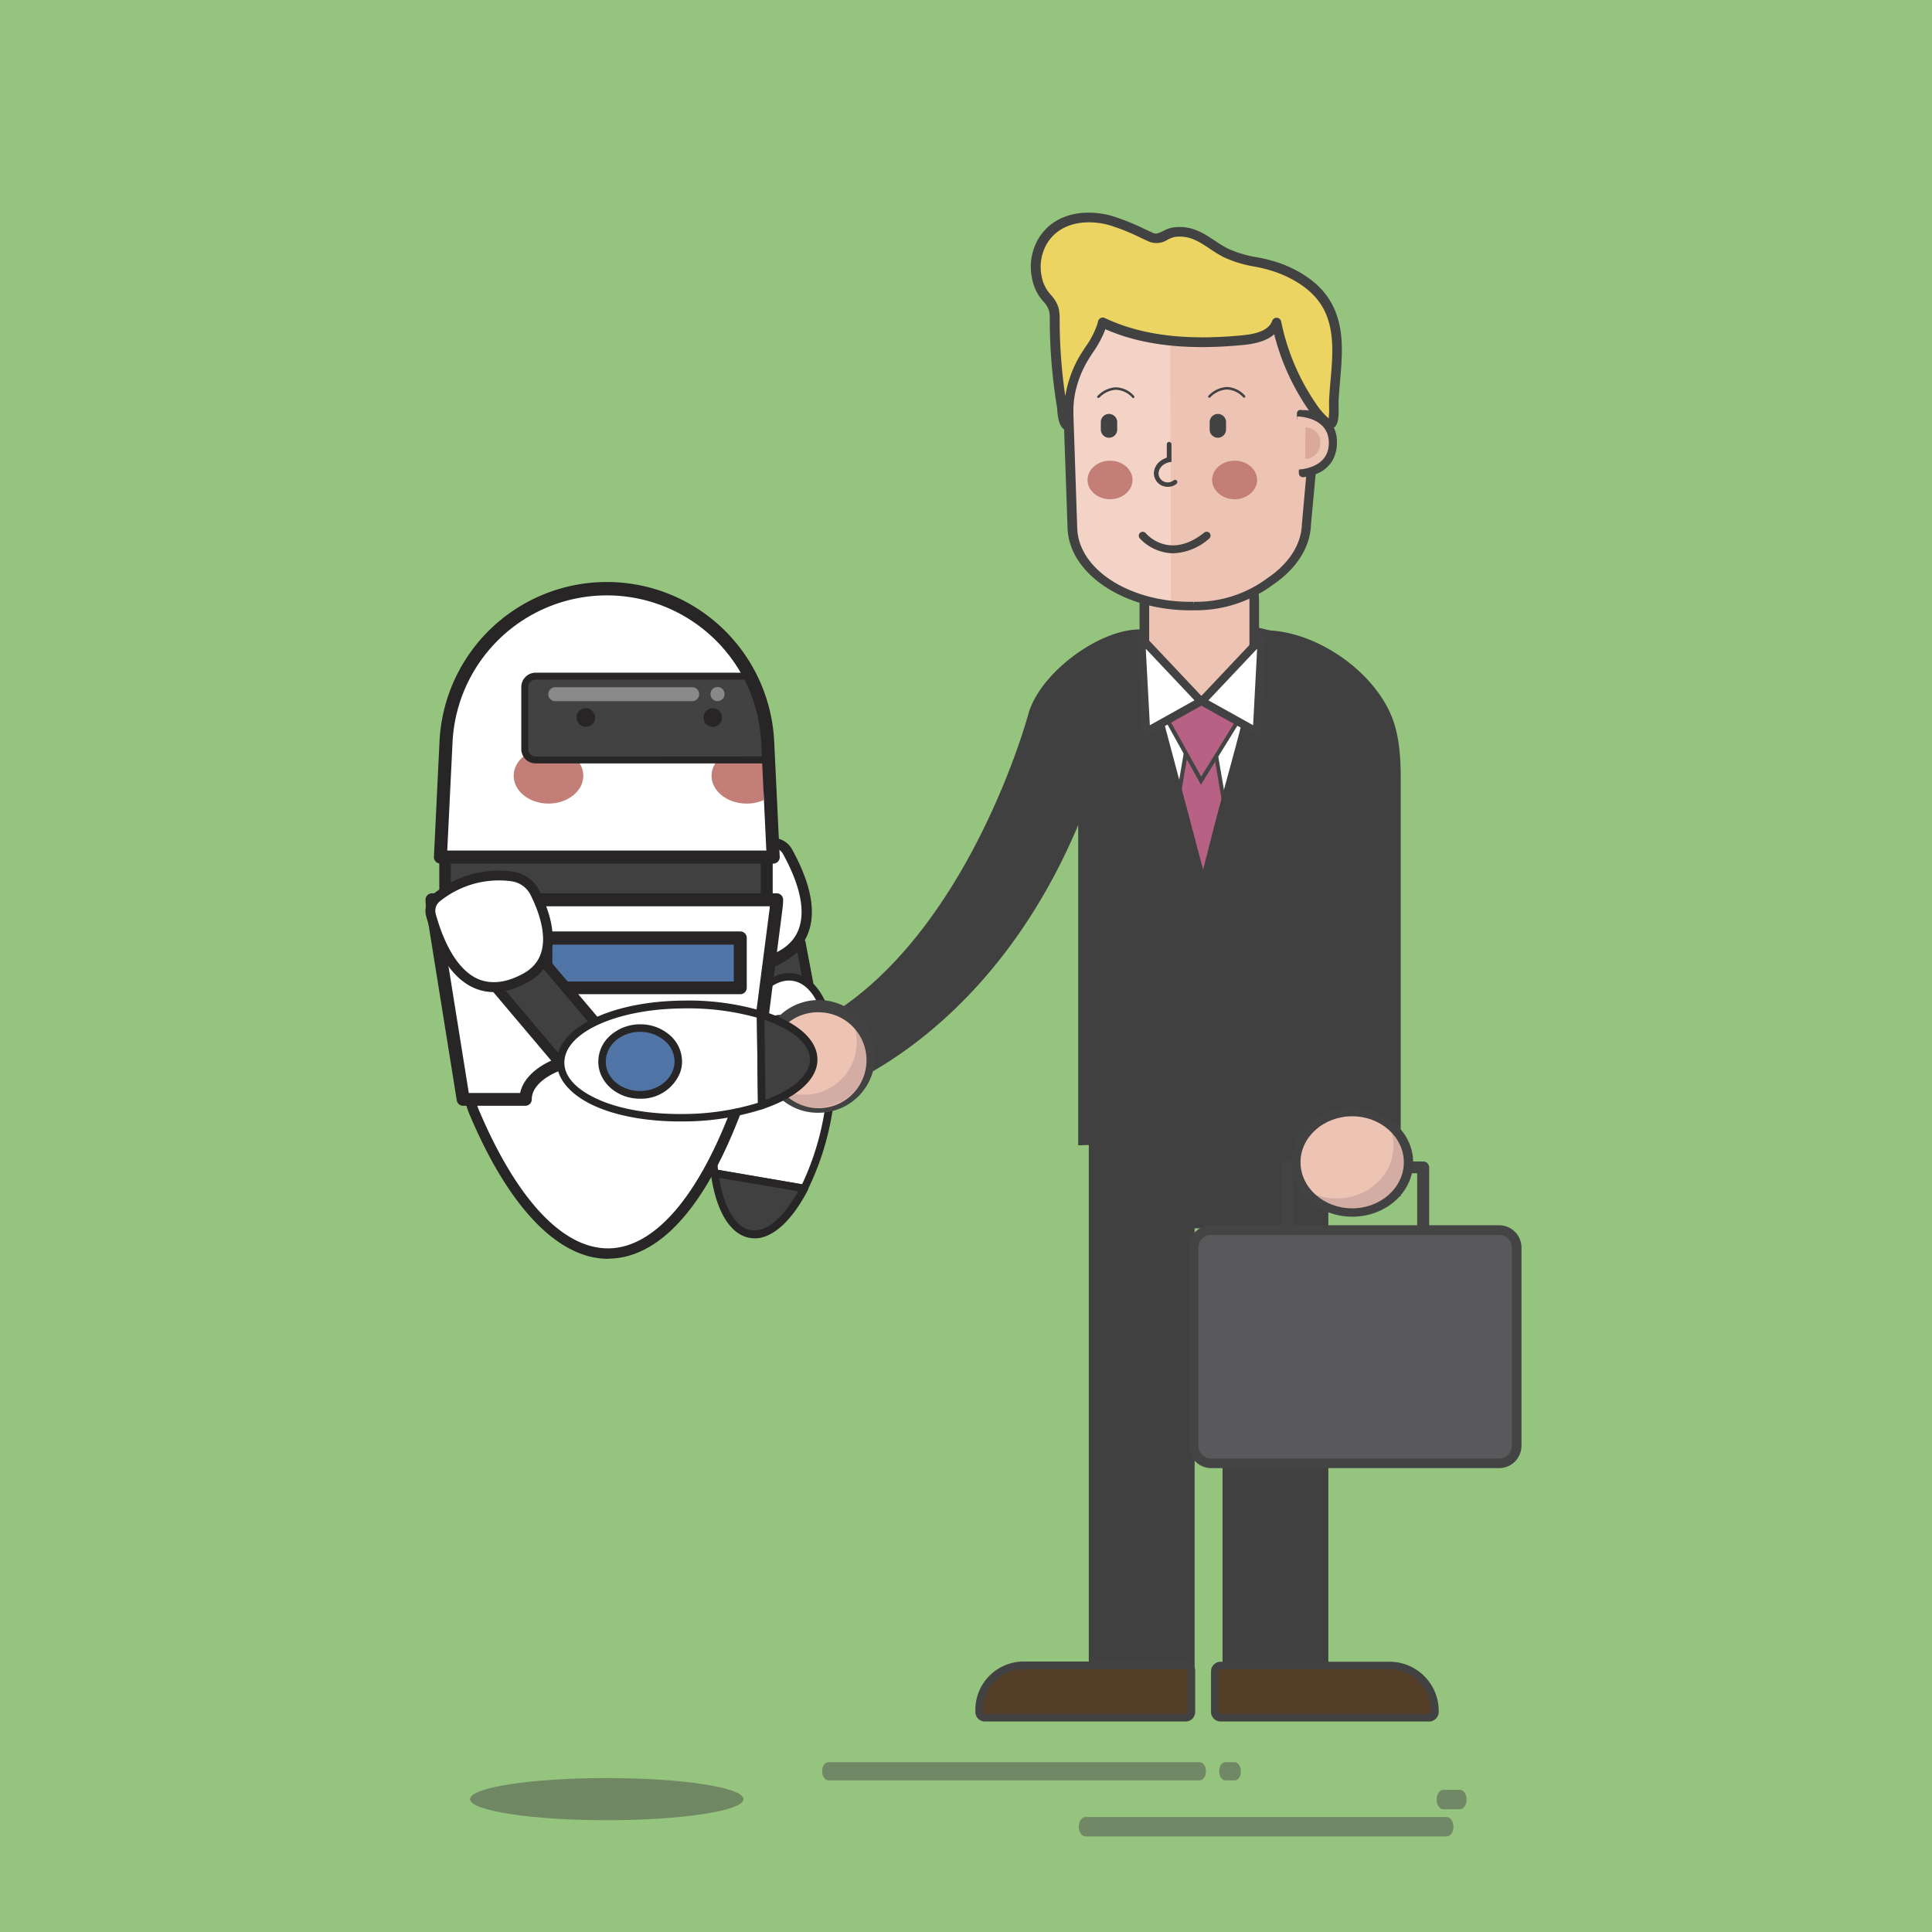 <svg xmlns="http://www.w3.org/2000/svg" viewBox="0 0 374 374"><defs><style>.cls-1{fill:#95c47e;}.cls-2{fill:#404041;}.cls-3{fill:#272525;}.cls-4{fill:#fff;}.cls-5{fill:#4f74a5;}.cls-6{fill:#c27e77;}.cls-7{fill:#424243;}.cls-8{fill:#898989;}.cls-9{fill:#b76284;}.cls-10{fill:#444445;}.cls-11{fill:#543e27;}.cls-12{fill:#edc3b4;}.cls-13{fill:#f3d3c5;}.cls-14{fill:#dba999;}.cls-15{fill:#ebd461;}.cls-16{fill:#d3aca4;}.cls-17{fill:#59595b;}.cls-18{opacity:0.48;}.cls-19,.cls-20{fill:#484849;}.cls-20{opacity:0.49;}</style></defs><title>Asset 7</title><g id="Layer_2" data-name="Layer 2"><g id="Graphic"><rect class="cls-1" width="374" height="374"/><path class="cls-2" d="M155,182.51l1.67,8.86-12.48,6-1.95-10.56S147.94,189.3,155,182.51Z"/><path class="cls-3" d="M143.71,198.17a1,1,0,0,1-.48-.66l-1.95-10.57a1,1,0,0,1,.34-.92,1,1,0,0,1,1-.12c.21.09,5.28,2.14,11.72-4.07a.91.91,0,0,1,.94-.22,1,1,0,0,1,.65.72l1.68,8.87a1,1,0,0,1-.53,1l-12.48,6a1,1,0,0,1-.84,0Zm-.3-10.11,1.46,7.88,10.71-5.11-1.23-6.49C149.62,188.3,145.55,188.4,143.41,188.06Z"/><path class="cls-4" d="M138.76,211.49c2.4-14.14,8.94-23.31,14.91-22.29s9.12,11.82,6.71,26a52.79,52.79,0,0,1-4.73,14.92l-17.35-3A52.31,52.31,0,0,1,138.76,211.49Z"/><path class="cls-3" d="M155.79,230.82a1.22,1.22,0,0,1-.27,0l-17.35-2.95a.76.76,0,0,1-.62-.64,53.27,53.27,0,0,1,.47-15.87c2.41-14.18,9.21-24,15.78-22.9,3.23.55,5.75,3.61,7.09,8.61s1.39,11.37.23,18.22a53.23,53.23,0,0,1-4.81,15.13A.78.78,0,0,1,155.79,230.82ZM139,226.49l16.27,2.76A52.31,52.31,0,0,0,159.64,215c1.13-6.65,1.06-12.89-.19-17.59-1.18-4.4-3.28-7.07-5.9-7.52-5.66-1-11.82,8.57-14.05,21.68h0A52.57,52.57,0,0,0,139,226.49Zm-.2-15h0Z"/><path class="cls-2" d="M155.65,230.08c-3,5.93-6.88,9.45-10.44,8.85s-6-5.2-6.91-11.8Z"/><path class="cls-3" d="M147.14,239.63a5.66,5.66,0,0,1-2,0c-3.79-.65-6.54-5.18-7.54-12.44a.77.77,0,0,1,.22-.64.82.82,0,0,1,.65-.2l17.35,3a.73.73,0,0,1,.54.41.72.72,0,0,1,0,.67C153.57,235.78,150.32,239,147.14,239.63ZM139.19,228c1,5.89,3.25,9.66,6.15,10.15s6.28-2.31,9.16-7.54Z"/><ellipse class="cls-5" cx="151.02" cy="204.83" rx="7.6" ry="6.45" transform="translate(-76.23 319.36) rotate(-80.35)"/><path class="cls-3" d="M151.89,213a6.41,6.41,0,0,1-2.27,0c-3.92-.67-6.48-4.9-5.71-9.44a9,9,0,0,1,3-5.43,6.68,6.68,0,0,1,5.47-1.59c3.92.66,6.48,4.9,5.71,9.43A8.37,8.37,0,0,1,151.89,213Zm-1.47-14.94a5.65,5.65,0,0,0-2.52,1.25,7.48,7.48,0,0,0-2.51,4.53h0c-.63,3.73,1.37,7.18,4.47,7.71s6.15-2.07,6.78-5.8-1.37-7.18-4.48-7.71A4.84,4.84,0,0,0,150.42,198.09Zm-5.77,5.65h0Z"/><path class="cls-4" d="M92,215.87h0c15.2,35.36,36.15,36.24,50.23-.27l.29-.66c4.24-9.49-1.71-20.86-10.77-20.61l-29.59.82C93.34,195.4,87.83,206.64,92,215.87Z"/><path class="cls-3" d="M117.69,243.68c-9.53,0-19-9.71-26.57-27.41h0a17.13,17.13,0,0,1,1-16,12.31,12.31,0,0,1,10.07-6.15l29.6-.82a12.13,12.13,0,0,1,10.42,5.74,17,17,0,0,1,1.29,16.27l-.3.67c-8.72,22.63-18.53,27.55-25.22,27.67Zm14.39-48.35h-.26l-29.59.82a10.37,10.37,0,0,0-8.44,5.21,15.1,15.1,0,0,0-.84,14.1v0c7.27,16.91,16.05,26.2,24.73,26.2h.23c8.59-.16,16.9-9.55,23.41-26.44l.32-.71a15,15,0,0,0-1.12-14.34A10.19,10.19,0,0,0,132.08,195.33Z"/><path class="cls-4" d="M149.28,163.19a19.09,19.09,0,0,0-13.3,7.25,5.88,5.88,0,0,0-1,5.5c1.48,4.51,5.2,12.44,12.65,10.44,9.77-2.63,10.68-10.74,4.74-21.51A3.24,3.24,0,0,0,149.28,163.19Z"/><path class="cls-3" d="M136.16,181a27.58,27.58,0,0,1-2-4.78,6.8,6.8,0,0,1,1.11-6.38,20.05,20.05,0,0,1,14-7.6h0a4.2,4.2,0,0,1,4.05,2.17h0c3.76,6.81,4.76,12.37,3,16.53-1.31,3.09-4.11,5.22-8.31,6.35C143.22,188.56,139.08,186.29,136.16,181Zm13.21-16.88a18.21,18.21,0,0,0-12.65,6.9,4.91,4.91,0,0,0-.8,4.61c1.46,4.43,4.89,11.6,11.51,9.82,3.61-1,6-2.74,7.06-5.27,1.51-3.54.5-8.68-2.91-14.86h0a2.3,2.3,0,0,0-2.21-1.19Z"/><polygon class="cls-2" points="148.42 176.31 86.14 175.06 86.14 162.2 148.42 162.2 148.42 176.31"/><path class="cls-3" d="M148.42,177.44h0l-62.28-1.25a1.13,1.13,0,0,1-1.1-1.13V162.2a1.13,1.13,0,0,1,1.13-1.13h62.28a1.14,1.14,0,0,1,1.13,1.13v14.11a1.13,1.13,0,0,1-1.13,1.13ZM87.27,174l60,1.21V163.33h-60Z"/><path class="cls-4" d="M149.67,165.91H85.25l1.08-22.25A31.17,31.17,0,0,1,117.46,114h0a31.18,31.18,0,0,1,31.14,29.67Z"/><path class="cls-6" d="M147.82,145.44a8.21,8.21,0,0,0-3.26-.66c-3.76,0-6.81,2.41-6.81,5.39s3.05,5.39,6.81,5.39a8.21,8.21,0,0,0,3.26-.66Z"/><ellipse class="cls-6" cx="106.18" cy="150.17" rx="6.74" ry="5.39"/><path class="cls-7" d="M146.87,135.33c-.57-1.42-1.59-2.91-2.37-4.41H103.7a2.1,2.1,0,0,0-2.11,2.1v12a2.1,2.1,0,0,0,2.11,2.11h44.48a2.12,2.12,0,0,0,.62-.11v-6.25C148.2,139,147.58,137.12,146.87,135.33Z"/><path class="cls-3" d="M103.7,146.46a1.43,1.43,0,0,1-1.43-1.43V133a1.43,1.43,0,0,1,1.43-1.43h41.17c-.25-.45-.49-.9-.69-1.35H103.7a2.79,2.79,0,0,0-2.79,2.78v12a2.78,2.78,0,0,0,2.79,2.78h44.48a3.18,3.18,0,0,0,.62-.07v-1.43a1.45,1.45,0,0,1-.62.15Z"/><path class="cls-8" d="M134,135.74h-26.5a1.36,1.36,0,0,1-1.36-1.35h0a1.36,1.36,0,0,1,1.36-1.36H134a1.36,1.36,0,0,1,1.35,1.36h0A1.36,1.36,0,0,1,134,135.74Z"/><path class="cls-8" d="M140.26,134.39A1.36,1.36,0,1,1,138.9,133,1.36,1.36,0,0,1,140.26,134.39Z"/><path class="cls-3" d="M115.21,138.89a1.8,1.8,0,1,1-1.8-1.79A1.81,1.81,0,0,1,115.21,138.89Z"/><path class="cls-3" d="M139.78,138.89A1.8,1.8,0,1,1,138,137.1,1.8,1.8,0,0,1,139.78,138.89Z"/><path class="cls-3" d="M149.67,167.18H85.25A1.27,1.27,0,0,1,84,165.85l1.08-22.26a32.43,32.43,0,0,1,64.79,0l1.07,22.26a1.25,1.25,0,0,1-.34.94A1.27,1.27,0,0,1,149.67,167.18Zm-63.09-2.53h61.77l-1-20.93a29.91,29.91,0,0,0-59.75,0Z"/><path class="cls-4" d="M83.63,174.18a19.94,19.94,0,0,0,.22,2.43l5.8,36.19h12.13c0-4.59,6.81-8.31,15.21-8.31s15.21,3.72,15.21,8.31h13.28L150.2,176c.08-.59.12-1.18.15-1.78Z"/><path class="cls-3" d="M145.48,214.06H132.2a1.26,1.26,0,0,1-1.26-1.26c0-3.82-6.39-7.05-14-7.05s-14,3.23-14,7.05a1.25,1.25,0,0,1-1.25,1.26H89.65A1.25,1.25,0,0,1,88.42,213l-5.81-36.19a22.52,22.52,0,0,1-.24-2.58,1.26,1.26,0,0,1,1.26-1.3h66.72a1.26,1.26,0,0,1,.91.39,1.22,1.22,0,0,1,.34.92c0,.63-.07,1.25-.15,1.88L146.72,213A1.25,1.25,0,0,1,145.48,214.06Zm-12.16-2.51h11.05L149,175.8c0-.12,0-.24,0-.36H85c0,.34.07.66.12,1l5.63,35.14h9.94c1-4.75,7.83-8.31,16.33-8.31S132.29,206.8,133.32,211.55Z"/><rect class="cls-5" x="105.67" y="181.56" width="37.64" height="9.64"/><path class="cls-3" d="M143.3,192.46H105.67a1.25,1.25,0,0,1-1.26-1.26v-9.64a1.25,1.25,0,0,1,1.26-1.25H143.3a1.25,1.25,0,0,1,1.26,1.25v9.64A1.25,1.25,0,0,1,143.3,192.46ZM106.92,190h35.13v-7.14H106.92Z"/><rect class="cls-2" x="100.32" y="176.65" width="10.31" height="35.35" transform="translate(-100.48 113.9) rotate(-40.18)"/><path class="cls-3" d="M112.94,212.16a1,1,0,0,1-.76-.36l-22.81-27a1,1,0,0,1,.12-1.41l7.87-6.65a1,1,0,0,1,.73-.23,1,1,0,0,1,.68.35l22.81,27a1,1,0,0,1-.12,1.41l-7.88,6.65A1,1,0,0,1,112.94,212.16Zm-21.4-27.9,21.52,25.49,6.35-5.36L97.89,178.9Z"/><path class="cls-4" d="M84.5,173.79a19.14,19.14,0,0,1,14.58-4.14,5.87,5.87,0,0,1,4.53,3.25c2.1,4.26,5,12.53-1.72,16.32-8.8,5-15.14-.19-18.45-12A3.27,3.27,0,0,1,84.5,173.79Z"/><path class="cls-3" d="M106.35,177.32c1.61,5.82.25,10.33-4,12.72-3.79,2.14-7.29,2.57-10.39,1.29-4.17-1.73-7.35-6.4-9.44-13.89h0a4.18,4.18,0,0,1,1.37-4.37,20,20,0,0,1,15.29-4.35,6.81,6.81,0,0,1,5.27,3.77A27.81,27.81,0,0,1,106.35,177.32Zm-22-.39h0c1.9,6.8,4.78,11.17,8.33,12.65,2.54,1,5.48.65,8.74-1.19,6-3.36,3.4-10.88,1.33-15.07a4.89,4.89,0,0,0-3.8-2.73,18.15,18.15,0,0,0-13.86,3.94h0A2.29,2.29,0,0,0,84.36,176.93Z"/><path class="cls-4" d="M250.74,216H216.37l.39-91.77c12-4.9,23.13-3.74,34,.18Z"/><path class="cls-7" d="M250.74,216.82H216.37a.79.79,0,0,1-.78-.79l.38-91.76a.81.81,0,0,1,.49-.73c10.89-4.45,21.89-4.4,34.61.17a.79.79,0,0,1,.52.74L251.53,216A.79.79,0,0,1,250.74,216.82Zm-33.57-1.57H250L250,125c-11.92-4.18-22.26-4.24-32.47-.2Z"/><polygon class="cls-9" points="235.45 146.33 240.24 174.51 224.68 174.51 229.55 145.8 235.45 146.33"/><path class="cls-10" d="M240.71,174.91h-16.5l.08-.46,4.93-29.08,6.58.59,0,.31Zm-15.55-.79h14.61l-4.66-27.42-5.23-.47Z"/><polygon class="cls-9" points="239.54 139.71 232.5 151.12 226.17 139.71 232.5 135.76 239.54 139.71"/><path class="cls-10" d="M232.48,151.91l-6.85-12.33,6.86-4.28,7.6,4.27Zm-5.78-12.06,5.82,10.48L239,139.86l-6.47-3.63Z"/><path class="cls-2" d="M208.72,159.72v62l11.16-.43v-.95l28-1.15v2.25l8.36.21v9.94h14.91s0-76.68,0-76.68v-4.25c0-4-.24-8.3-1.79-12.06-3.71-9-14.86-16.52-24.46-16.59a.71.71,0,0,0-.52.14.72.72,0,0,0-.17.42c-2.22,13.23-6.36,26.35-9.68,39.39l-1.62,6.35q-1-3.63-1.94-7.26-2.82-10.6-5.65-21.2c-.29-1.11-4.19-18-4.54-18-8-.11-19.59,8.49-21.74,16.48,0,0-11.46,42.56-39.5,58.88V211.8S190.76,202.33,208.72,159.72Z"/><polygon class="cls-2" points="234.23 214.67 233.68 214.67 210.77 214.67 210.77 322.96 231.26 322.96 231.26 237.78 236.66 237.78 236.66 322.96 257.14 322.96 257.14 214.67 234.23 214.67"/><path class="cls-11" d="M198.16,322.41h31.36a1.12,1.12,0,0,1,1.12,1.12v7.87a1.12,1.12,0,0,1-1.12,1.12H190.66a1.12,1.12,0,0,1-1.12-1.12V331A8.63,8.63,0,0,1,198.16,322.41Z"/><path class="cls-7" d="M229.52,333.25H190.66a1.85,1.85,0,0,1-1.85-1.85V331a9.36,9.36,0,0,1,9.35-9.36h31.36a1.85,1.85,0,0,1,1.85,1.85v7.87A1.85,1.85,0,0,1,229.52,333.25Zm-31.36-10.11a7.91,7.91,0,0,0-7.9,7.9v.36a.39.39,0,0,0,.4.39h38.86a.38.38,0,0,0,.39-.39v-7.87a.38.38,0,0,0-.39-.39Z"/><path class="cls-11" d="M236.3,322.41h40.34a1.14,1.14,0,0,1,1.14,1.14v7.82a1.14,1.14,0,0,1-1.14,1.14h-32.7a8.79,8.79,0,0,1-8.79-8.79v-.18a1.14,1.14,0,0,1,1.14-1.14Z" transform="translate(512.94 654.93) rotate(180)"/><path class="cls-7" d="M276.64,333.25H236.3a1.87,1.87,0,0,1-1.87-1.87v-7.83a1.87,1.87,0,0,1,1.87-1.87H269a9.53,9.53,0,0,1,9.51,9.52v.18A1.87,1.87,0,0,1,276.64,333.25ZM236.3,323.14a.41.41,0,0,0-.42.41v7.83a.41.41,0,0,0,.42.41h40.34a.41.41,0,0,0,.42-.41v-.18a8.07,8.07,0,0,0-8.06-8.06Z"/><rect class="cls-12" x="221.53" y="106.53" width="21.27" height="29.07" rx="9.8" ry="9.8"/><path class="cls-7" d="M233,136.53h-1.67A10.74,10.74,0,0,1,220.6,125.8v-9.47a10.74,10.74,0,0,1,10.73-10.73H233a10.74,10.74,0,0,1,10.73,10.73v9.47A10.75,10.75,0,0,1,233,136.53Zm-1.67-29.07a8.88,8.88,0,0,0-8.87,8.87v9.47a8.88,8.88,0,0,0,8.87,8.87H233a8.88,8.88,0,0,0,8.87-8.87v-9.47a8.88,8.88,0,0,0-8.87-8.87Z"/><polygon class="cls-4" points="244.26 123.48 232.66 135.76 243.3 141.69 244.26 123.48"/><path class="cls-7" d="M243.3,142.48a.76.76,0,0,1-.39-.1l-10.63-5.93a.82.82,0,0,1-.4-.57.81.81,0,0,1,.21-.66l11.6-12.29a.79.79,0,0,1,1.36.59l-1,18.22a.76.76,0,0,1-.4.64A.75.75,0,0,1,243.3,142.48Zm-9.37-6.91,8.65,4.82.78-14.81Z"/><polygon class="cls-4" points="220.9 123.48 232.5 135.76 221.87 141.69 220.9 123.48"/><path class="cls-7" d="M221.87,142.48a.72.72,0,0,1-.38-.1.77.77,0,0,1-.41-.64l-1-18.22a.81.81,0,0,1,.48-.77.78.78,0,0,1,.88.18l11.6,12.29a.77.77,0,0,1,.21.66.8.8,0,0,1-.39.57l-10.64,5.93A.75.75,0,0,1,221.87,142.48Zm-.07-16.9.79,14.81,8.64-4.82Z"/><path class="cls-12" d="M207.57,102.22c.29,8.66,10.84,15.33,23.49,15.1h.45c12.57-.23,21.06-7.21,21.37-15.79L256,68.21c.35-9.7-10.52-17.72-24.36-17.69h-.49c-13.93,0-25,8.21-24.68,18Z"/><path class="cls-13" d="M226.5,50.85l.19,66.27c-10.61-1.16-18.86-7.26-19.12-14.9l-1.15-33.68C206.12,59.86,214.79,52.45,226.5,50.85Z"/><path class="cls-7" d="M207.12,102.22,206,68.54c-.17-4.83,2.35-9.45,7.12-13a30.74,30.74,0,0,1,18-5.49h.57c14.05,0,25.1,8.23,24.74,18.11l-3.1,33.32c-.15,4.29-2.73,8.31-7.23,11.34s-8.39,4.7-14.57,4.81H231C218.16,117.89,207.43,111.06,207.12,102.22ZM231.59,51h-.49a29.66,29.66,0,0,0-17.42,5.29c-4.55,3.33-7,7.71-6.8,12.29L208,102.21h0c.28,8.43,10.61,15,23,14.76h.52c6-.11,9.75-1.76,14-4.65s6.75-6.71,6.89-10.78l3.05-33.32C255.82,58.78,245.18,51,231.67,51Z"/><path class="cls-7" d="M230.43,118.15c-12.86,0-23.47-7.06-23.77-15.91l-1.18-33.68c-.17-5,2.42-9.76,7.31-13.36a31.24,31.24,0,0,1,18.31-5.57h.57c8.29,0,16,2.9,20.73,7.77a14.68,14.68,0,0,1,4.47,10.82l-3.09,33.35c-.16,4.4-2.8,8.55-7.44,11.68a24.92,24.92,0,0,1-14.83,4.89h-1.08Zm.59-.72,0,.25v-.25Zm0-.93.08.47v-.47h.44a23.1,23.1,0,0,0,13.79-4.57c4.18-2.81,6.55-6.51,6.69-10.4L255,68.17a13,13,0,0,0-4-9.56c-4.35-4.5-11.58-7.19-19.35-7.19h-.58A29.27,29.27,0,0,0,214,56.62c-4.4,3.24-6.75,7.47-6.6,11.9l1.13,33.68C208.75,110.28,218.83,116.69,231,116.5ZM208.11,61.7a13.09,13.09,0,0,0-1.7,6.83l.17,4.88-.16-4.86A13.12,13.12,0,0,1,208.11,61.7Z"/><path class="cls-6" d="M214.88,89.18c2.41,0,4.36,1.67,4.36,3.73s-2,3.74-4.36,3.74-4.35-1.67-4.35-3.74S212.48,89.18,214.88,89.18Z"/><path class="cls-6" d="M239,89.18c2.4,0,4.35,1.67,4.35,3.73s-2,3.74-4.35,3.74-4.36-1.67-4.36-3.74S236.6,89.18,239,89.18Z"/><path class="cls-7" d="M226.08,94.24a2.61,2.61,0,0,0,1.67-.58.46.46,0,0,0,.05-.64.45.45,0,0,0-.64,0,1.85,1.85,0,0,1-2,.13,1.74,1.74,0,0,1-.88-1.67,2.32,2.32,0,0,1,1.18-1.66,3.1,3.1,0,0,1,.95-.35l.37-.07V86a.46.46,0,0,0-.46-.45h0a.45.45,0,0,0-.45.45v2.59A4.14,4.14,0,0,0,225,89a3.18,3.18,0,0,0-1.62,2.35,2.67,2.67,0,0,0,1.33,2.55A2.84,2.84,0,0,0,226.08,94.24Z"/><path class="cls-7" d="M214.68,84.74h0a1.59,1.59,0,0,1-1.58-1.59V81.71a1.58,1.58,0,0,1,1.58-1.58h0a1.59,1.59,0,0,1,1.59,1.58v1.44A1.59,1.59,0,0,1,214.68,84.74Z"/><path class="cls-7" d="M235.76,84.74h0a1.59,1.59,0,0,1-1.59-1.59V81.71a1.59,1.59,0,0,1,1.59-1.58h0a1.58,1.58,0,0,1,1.58,1.58v1.44A1.59,1.59,0,0,1,235.76,84.74Z"/><path class="cls-7" d="M253.17,81.59a4.5,4.5,0,0,1,2.47,1.15,4,4,0,0,1,1.07,3,4.27,4.27,0,0,1-3,4.28,5.65,5.65,0,0,1-.92.12.85.85,0,0,0-.79.62,2.68,2.68,0,0,0-.07.8.45.45,0,0,0,0,.26c.21.34,1.3,0,1.6-.11a6.78,6.78,0,0,0,1.38-.46,5.71,5.71,0,0,0,2.51-2.14,6.31,6.31,0,0,0,.87-3.39,5.6,5.6,0,0,0-1.56-4.12,6.6,6.6,0,0,0-4.38-1.68h0c-.44,0-.84-.24-.84.2l0,.65a.83.83,0,0,0,.79.83Z"/><path class="cls-7" d="M252.33,92.38a.83.83,0,0,1-.77-.36,1,1,0,0,1-.13-.5,3.21,3.21,0,0,1,.1-1,1.28,1.28,0,0,1,1.2-.94,5.72,5.72,0,0,0,.85-.11,3.85,3.85,0,0,0,2.66-3.83,3.56,3.56,0,0,0-.93-2.62,4,4,0,0,0-2.2-1c-.14,0-.41,0-.81,0a1.31,1.31,0,0,1-1.24-1.28l0-.64a.72.72,0,0,1,.24-.59.85.85,0,0,1,.76-.12,1.5,1.5,0,0,0,.29,0,7.08,7.08,0,0,1,4.75,1.81,6.09,6.09,0,0,1,1.7,4.45,6.72,6.72,0,0,1-.95,3.64,6.21,6.21,0,0,1-2.7,2.32,8.56,8.56,0,0,1-1.48.49,1.15,1.15,0,0,0-.2,0A4.62,4.62,0,0,1,252.33,92.38ZM252.71,81l.54.09A4.93,4.93,0,0,1,256,82.41a4.48,4.48,0,0,1,1.2,3.27,4.69,4.69,0,0,1-3.39,4.74,6,6,0,0,1-1,.14.35.35,0,0,0-.37.29,1.88,1.88,0,0,0-.06.6,4.8,4.8,0,0,0,.85-.18l.24-.06a6.31,6.31,0,0,0,1.29-.43,5.23,5.23,0,0,0,2.3-2,5.78,5.78,0,0,0,.81-3.14,5.16,5.16,0,0,0-1.43-3.8,6,6,0,0,0-4-1.54,2.25,2.25,0,0,1-.4,0v.4a.39.39,0,0,0,.35.38h.37Z"/><path class="cls-12" d="M251.08,90.91s6.15,0,6.16-5.15-6.13-5.14-6.13-5.14Z"/><path class="cls-14" d="M252.67,88.85a3,3,0,0,0,2.9-3.09,2.8,2.8,0,0,0-2.88-3Z"/><path class="cls-15" d="M213.29,63c.05-.17.09-.35.13-.54,8.35,4,18,4.33,27.2,3.43,2.57-.25,5.64-1,6.48-3.43A44.15,44.15,0,0,0,254,78.67c.47.68,2.73,3.77,3.7,3.36.78-.34.49-3.59.52-4.28.25-6.27,1.94-13.43-1.58-19.14-2-3.14-5.2-5.2-8.56-6.56s-7.6-1.41-10.89-3.14-5.59-4.49-9.87-4c-1.51.18-2.89,1.71-4.35,1.06a60.58,60.58,0,0,0-7.9-3.28c-4.86-1.4-10.55-.63-13.31,4.1a9.84,9.84,0,0,0-1,7,8.34,8.34,0,0,0,1.33,3.1c.74,1,1.62,1.72,1.94,3a8.36,8.36,0,0,1,.17,2.06,101.83,101.83,0,0,0,.61,11c.19,1.78.43,3.57.72,5.34.17,1.09.13,3.42,1.1,4.1.43-2.05.22-4.32.67-6.44a21.89,21.89,0,0,1,2.26-6.12C210.8,67.58,212.6,65.49,213.29,63Z"/><path class="cls-7" d="M206.58,83.36a.88.88,0,0,1-.53-.17c-1.11-.77-1.27-2.51-1.4-3.9,0-.31-.05-.59-.09-.81-.29-1.77-.53-3.58-.73-5.39A103.67,103.67,0,0,1,203.22,62a7.4,7.4,0,0,0-.14-1.83,4.78,4.78,0,0,0-1.14-1.85c-.22-.26-.44-.52-.65-.81A9,9,0,0,1,199.81,54a10.75,10.75,0,0,1,1.13-7.66c3.19-5.48,9.74-5.86,14.37-4.52a44.1,44.1,0,0,1,6.17,2.47l1.84.85c.48.21,1,0,1.87-.43a6.32,6.32,0,0,1,2-.7c3.45-.42,5.71,1.08,7.89,2.52a28.39,28.39,0,0,0,2.53,1.55,21.34,21.34,0,0,0,5.72,1.72,29.39,29.39,0,0,1,5.08,1.38c4.17,1.68,7.19,4,9,6.93,2.94,4.78,2.47,10.31,2,15.66-.12,1.4-.23,2.71-.29,4,0,.13,0,.34,0,.61.07,2.25,0,4-1.09,4.49-1.47.63-3.44-1.66-4.83-3.68a45.24,45.24,0,0,1-6.54-14.48c-1.25,1.12-3.22,1.81-6,2.07-10.83,1.06-19.58.07-26.68-3.05a20,20,0,0,1-2.42,4.51c-.44.68-.9,1.38-1.29,2.08a20.6,20.6,0,0,0-2.16,5.86,21,21,0,0,0-.33,3.15,21.45,21.45,0,0,1-.33,3.28,1,1,0,0,1-.57.68A1,1,0,0,1,206.58,83.36ZM247.1,61.51h.06a.92.92,0,0,1,.85.74,43.6,43.6,0,0,0,6.73,15.89A14.24,14.24,0,0,0,257.21,81a17,17,0,0,0,.07-2.52c0-.32,0-.58,0-.73.05-1.34.17-2.74.29-4.09.44-5.05.89-10.27-1.73-14.52-1.6-2.57-4.33-4.66-8.12-6.19A27.17,27.17,0,0,0,243,51.63a23.35,23.35,0,0,1-6.21-1.89,29.3,29.3,0,0,1-2.68-1.65c-2.08-1.37-3.87-2.56-6.65-2.23a5.45,5.45,0,0,0-1.42.53,3.92,3.92,0,0,1-3.42.46c-.64-.28-1.26-.57-1.88-.86a40.72,40.72,0,0,0-5.89-2.37c-4-1.16-9.6-.89-12.25,3.67a8.89,8.89,0,0,0-.93,6.32,7.23,7.23,0,0,0,1.17,2.75c.19.25.38.49.58.72a6.35,6.35,0,0,1,1.51,2.58,9,9,0,0,1,.2,2.22,102.85,102.85,0,0,0,.6,11c.14,1.3.31,2.6.5,3.88,0-.32.1-.65.16-1a22.7,22.7,0,0,1,2.36-6.39c.42-.75.9-1.47,1.35-2.17a16.71,16.71,0,0,0,2.34-4.5h0c.05-.16.08-.32.12-.49a.94.94,0,0,1,1.31-.65c7,3.33,15.7,4.42,26.7,3.34,3.3-.32,5.16-1.23,5.7-2.8A.92.92,0,0,1,247.1,61.51Z"/><path class="cls-7" d="M240.85,77a.23.23,0,0,1-.17-.07,4.51,4.51,0,0,0-3.24-1.53,4.87,4.87,0,0,0-3.17,1.53.24.24,0,0,1-.33,0,.22.22,0,0,1,0-.32,5.29,5.29,0,0,1,3.5-1.69A4.85,4.85,0,0,1,241,76.59a.24.24,0,0,1,0,.33A.23.23,0,0,1,240.85,77Z"/><path class="cls-7" d="M212.6,77a.27.27,0,0,1-.15,0,.23.23,0,0,1,0-.33,5.29,5.29,0,0,1,3.5-1.69,4.85,4.85,0,0,1,3.59,1.68.24.24,0,0,1,0,.33.23.23,0,0,1-.33,0,4.44,4.44,0,0,0-3.25-1.53,4.83,4.83,0,0,0-3.16,1.53A.24.24,0,0,1,212.6,77Z"/><ellipse class="cls-12" cx="158.46" cy="204.87" rx="10.09" ry="9.72"/><path class="cls-16" d="M155.66,211.92a10.17,10.17,0,0,0,8.45-15.85A10.17,10.17,0,1,1,149.68,210,10.14,10.14,0,0,0,155.66,211.92Z"/><path class="cls-7" d="M147.56,204.87a10.91,10.91,0,1,1,10.9,10.54A10.74,10.74,0,0,1,147.56,204.87Zm1.63,0a9.28,9.28,0,1,0,9.27-8.91A9.11,9.11,0,0,0,149.19,204.87Z"/><path class="cls-7" d="M227.1,107.11a9.09,9.09,0,0,1-6.47-2.9.75.75,0,1,1,1.16-1c.18.22,4.58,5.28,11.33-.11a.75.75,0,0,1,.94,1.17A11.12,11.12,0,0,1,227.1,107.11Z"/><path class="cls-10" d="M275.5,239.28a1.16,1.16,0,0,1-1.16-1.16v-11h-24v11a1.17,1.17,0,0,1-2.33,0V226a1.16,1.16,0,0,1,1.16-1.16H275.5a1.16,1.16,0,0,1,1.16,1.16v12.17A1.16,1.16,0,0,1,275.5,239.28Z"/><rect class="cls-17" x="231.08" y="238.12" width="62.52" height="45.15" rx="3.39" ry="3.39"/><path class="cls-10" d="M290.21,284.2H234.47a4.33,4.33,0,0,1-4.32-4.32V241.5a4.32,4.32,0,0,1,4.32-4.31h55.74a4.32,4.32,0,0,1,4.32,4.31v38.38A4.33,4.33,0,0,1,290.21,284.2Zm-55.74-45.15A2.46,2.46,0,0,0,232,241.5v38.38a2.46,2.46,0,0,0,2.46,2.46h55.74a2.46,2.46,0,0,0,2.46-2.46V241.5a2.46,2.46,0,0,0-2.46-2.45Z"/><ellipse class="cls-12" cx="261.77" cy="224.99" rx="10.9" ry="9.72"/><path class="cls-16" d="M258.75,232c6.07,0,11-4.55,11-10.17a9.65,9.65,0,0,0-1.86-5.67,9.92,9.92,0,0,1,4.52,8.21c0,5.62-4.92,10.18-11,10.18a11.22,11.22,0,0,1-9.13-4.51A11.5,11.5,0,0,0,258.75,232Z"/><path class="cls-7" d="M250,225c0-5.81,5.28-10.53,11.78-10.53s11.78,4.72,11.78,10.53-5.29,10.53-11.78,10.53S250,230.8,250,225Zm1.76,0c0,4.91,4.49,8.91,10,8.91s10-4,10-8.91-4.5-8.91-10-8.91S251.75,220.08,251.75,225Z"/><path class="cls-4" d="M132.16,194.41c-13.93.19-23.71,5.23-23.63,11.28s10,10.84,23.9,10.65a49.62,49.62,0,0,0,15-2.36l-.22-17.6A50.09,50.09,0,0,0,132.16,194.41Z"/><path class="cls-3" d="M148.14,214.24a.73.73,0,0,1-.46.45,50.26,50.26,0,0,1-15.24,2.4c-6.75.09-13-1-17.45-3.05s-7.15-5.06-7.19-8.34c-.08-6.68,10.39-11.85,24.35-12h0a49.93,49.93,0,0,1,15.3,2,.72.72,0,0,1,.51.7l.22,17.6A.84.84,0,0,1,148.14,214.24ZM109.54,204a5.41,5.41,0,0,0-.29,1.73c0,2.67,2.28,5.15,6.33,7,4.31,2,10.3,3,16.84,2.92a49.74,49.74,0,0,0,14.3-2.16l-.2-16.5a49.63,49.63,0,0,0-14.35-1.78h0C120.58,195.31,111.28,199.05,109.54,204Z"/><path class="cls-2" d="M147.46,214c6.14-2.08,10.1-5.33,10.06-8.93s-4.09-6.75-10.28-8.67Z"/><path class="cls-3" d="M157.9,207.06c-1.08,3-4.66,5.75-10.22,7.63a.72.72,0,0,1-.65-.1.77.77,0,0,1-.3-.6l-.22-17.6a.79.79,0,0,1,.29-.61.72.72,0,0,1,.65-.11c6.81,2.1,10.74,5.52,10.79,9.37A5.87,5.87,0,0,1,157.9,207.06Zm-9.73,5.87c5.45-2,8.66-4.93,8.62-7.88s-3.31-5.76-8.81-7.64Z"/><path class="cls-5" d="M123.84,199c4.08-.06,7.42,2.79,7.46,6.35s-3.22,6.5-7.3,6.55-7.41-2.79-7.46-6.35S119.77,199.09,123.84,199Z"/><path class="cls-3" d="M131.66,207.62a8.1,8.1,0,0,1-7.65,5.07c-4.47.06-8.14-3.12-8.19-7.09a6.78,6.78,0,0,1,2.35-5.17,8.65,8.65,0,0,1,5.66-2.14h0a8.61,8.61,0,0,1,5.72,2,6.78,6.78,0,0,1,2.48,5.1A6.42,6.42,0,0,1,131.66,207.62Zm-14.11-3.77a5.1,5.1,0,0,0-.28,1.73c0,3.14,3.06,5.66,6.73,5.62s6.62-2.66,6.58-5.8a5.31,5.31,0,0,0-2-4,7.23,7.23,0,0,0-4.77-1.65h0a7.24,7.24,0,0,0-4.73,1.78A5.74,5.74,0,0,0,117.55,203.85Z"/><g id="_Group_" data-name="&lt;Group&gt;" class="cls-18"><g id="_Group_2" data-name="&lt;Group&gt;"><g id="_Group_3" data-name="&lt;Group&gt;"><path class="cls-19" d="M232.24,344.65H160.36c-.67,0-1.21-.79-1.21-1.76h0c0-1,.54-1.76,1.21-1.76h71.88c.67,0,1.21.79,1.21,1.76h0C233.45,343.86,232.91,344.65,232.24,344.65Z"/></g></g></g><g id="_Group_4" data-name="&lt;Group&gt;" class="cls-18"><g id="_Group_5" data-name="&lt;Group&gt;"><g id="_Group_6" data-name="&lt;Group&gt;"><path class="cls-19" d="M239,344.65h-1.78c-.67,0-1.21-.79-1.21-1.76h0c0-1,.54-1.76,1.21-1.76H239c.66,0,1.21.79,1.21,1.76h0C240.24,343.86,239.69,344.65,239,344.65Z"/></g></g></g><g id="_Group_7" data-name="&lt;Group&gt;" class="cls-18"><g id="_Group_8" data-name="&lt;Group&gt;"><g id="_Group_9" data-name="&lt;Group&gt;"><path class="cls-19" d="M280.07,355.5H210.12c-.71,0-1.29-.84-1.29-1.88h0c0-1,.58-1.88,1.29-1.88h69.95c.71,0,1.29.85,1.29,1.88h0C281.36,354.66,280.78,355.5,280.07,355.5Z"/></g></g></g><g id="_Group_10" data-name="&lt;Group&gt;" class="cls-18"><g id="_Group_11" data-name="&lt;Group&gt;"><g id="_Group_12" data-name="&lt;Group&gt;"><path class="cls-19" d="M282.62,350.24h-3.23c-.71,0-1.29-.85-1.29-1.88h0c0-1,.58-1.88,1.29-1.88h3.23c.71,0,1.29.85,1.29,1.88h0C283.91,349.39,283.33,350.24,282.62,350.24Z"/></g></g></g><ellipse class="cls-20" cx="117.46" cy="348.28" rx="26.46" ry="4.08"/></g></g></svg>